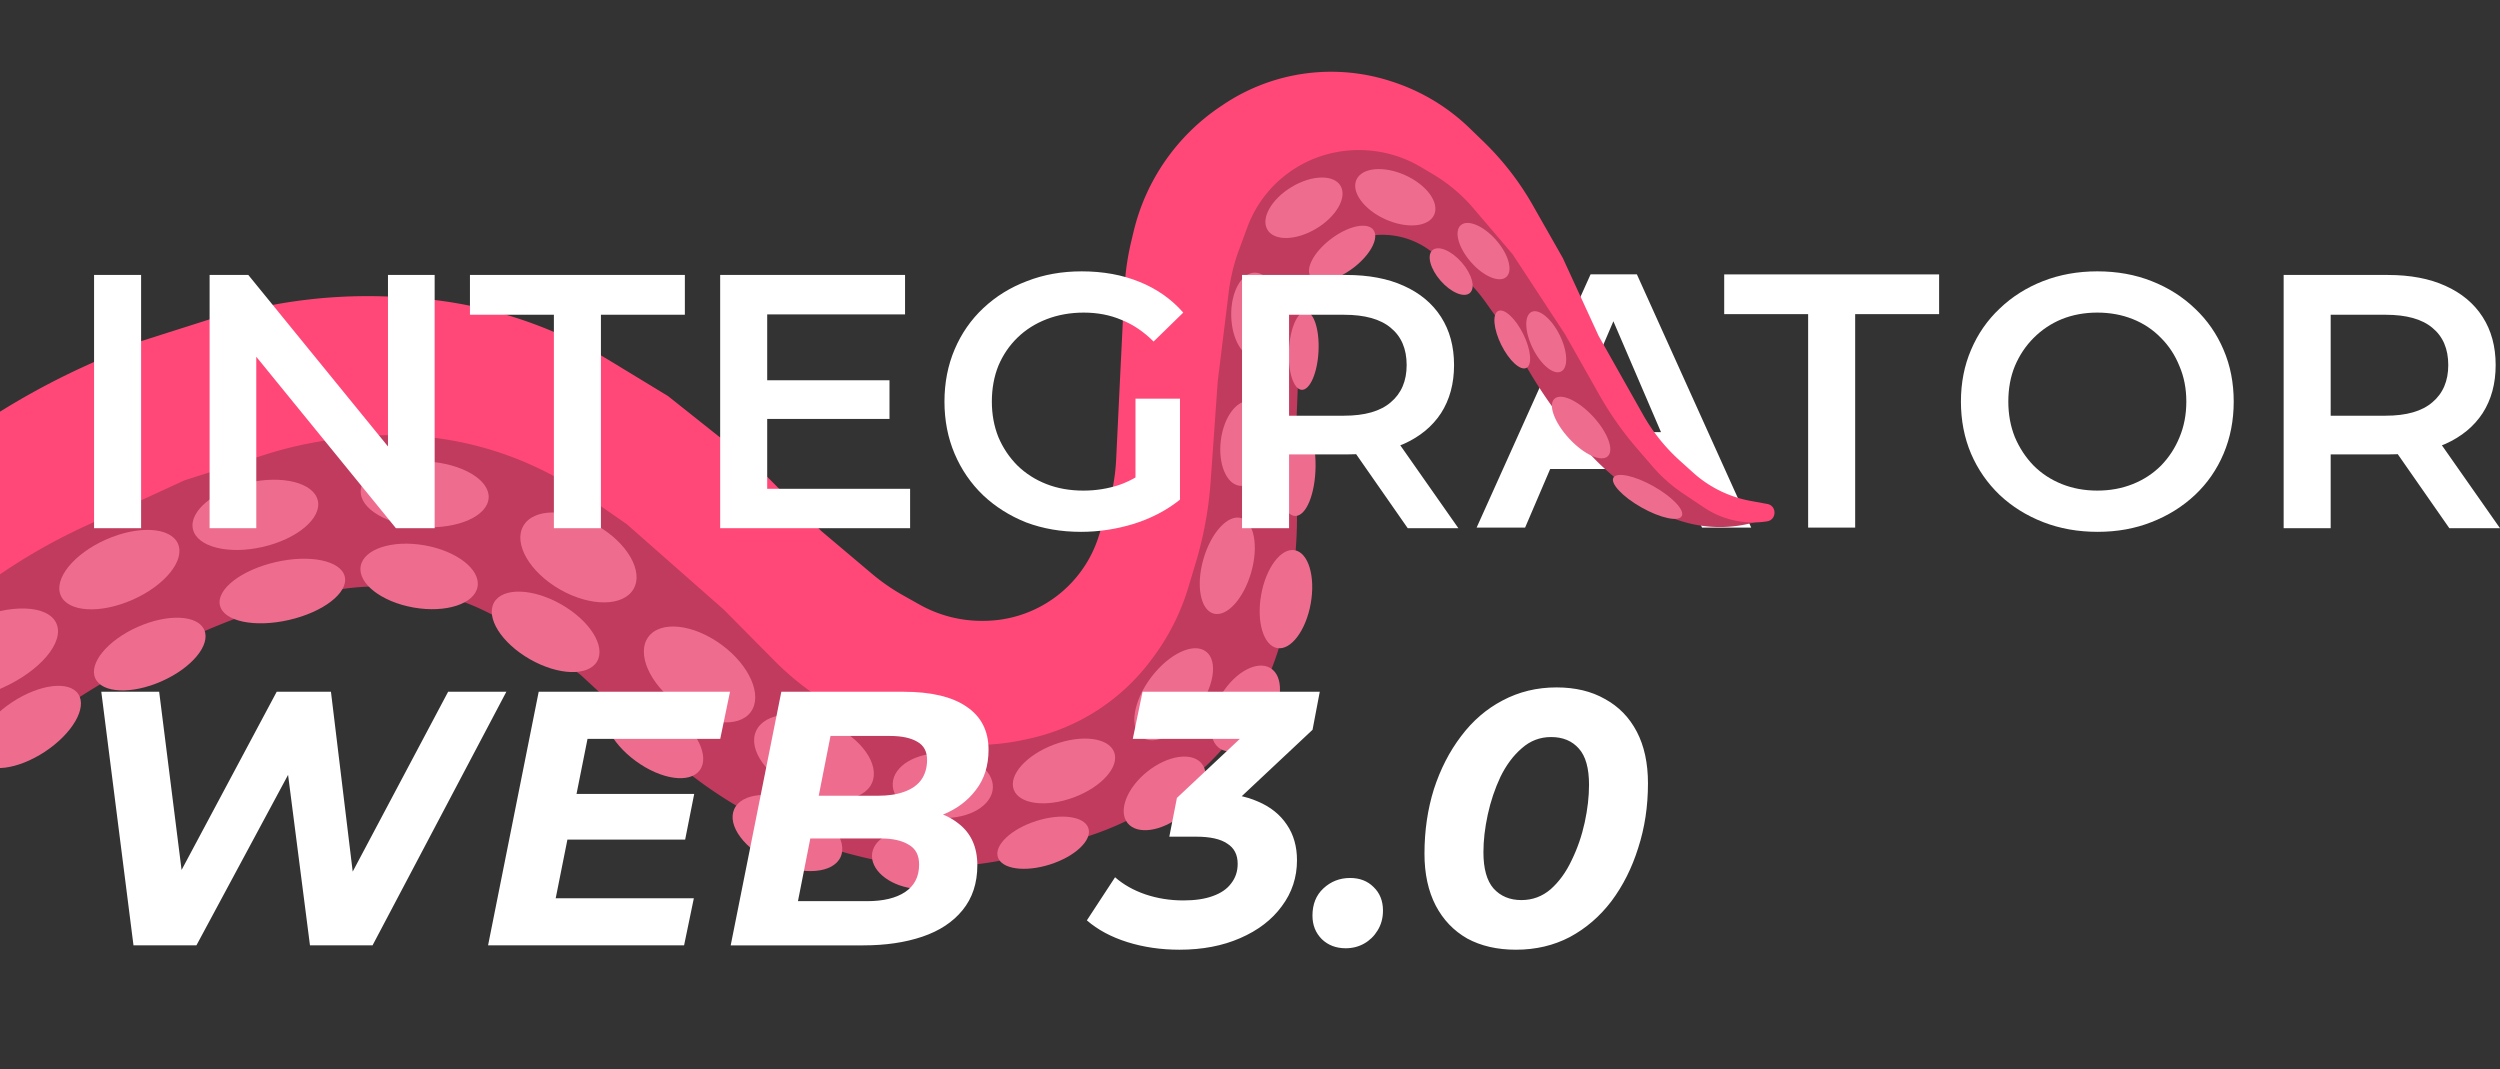 <?xml version="1.0" encoding="utf-8"?><svg width="1382" height="591" fill="none" xmlns="http://www.w3.org/2000/svg" viewBox="0 0 1382 591"><rect x="0" y="0" width="1382" height="591" fill="#333333" stroke="none"/><g clip-path="url(#axclip0_2530_4889)"><path d="M1159.6 294c-10.93 0-21-1.8-30.2-5.4-9.2-3.6-17.2-8.6-24-15-6.8-6.533-12.07-14.133-15.8-22.8-3.73-8.8-5.6-18.4-5.6-28.8 0-10.4 1.87-19.933 5.6-28.6 3.73-8.8 9-16.4 15.8-22.8 6.8-6.533 14.8-11.6 24-15.2 9.2-3.6 19.2-5.4 30-5.4 10.93 0 20.93 1.8 30 5.4 9.2 3.6 17.2 8.667 24 15.2 6.8 6.4 12.07 14 15.8 22.8 3.73 8.667 5.6 18.2 5.6 28.6 0 10.4-1.87 20-5.6 28.8-3.73 8.8-9 16.4-15.8 22.8-6.8 6.4-14.8 11.4-24 15-9.07 3.6-19 5.4-29.8 5.4zm-.2-22.8c7.07 0 13.6-1.2 19.6-3.6 6-2.4 11.2-5.8 15.6-10.2 4.4-4.533 7.8-9.733 10.2-15.6 2.53-6 3.8-12.6 3.8-19.8 0-7.2-1.27-13.733-3.8-19.6-2.4-6-5.8-11.2-10.2-15.6-4.4-4.533-9.6-8-15.6-10.4-6-2.4-12.53-3.6-19.6-3.6-7.07 0-13.6 1.2-19.6 3.6-5.87 2.4-11.07 5.867-15.6 10.4-4.4 4.4-7.87 9.6-10.4 15.6-2.4 5.867-3.6 12.4-3.6 19.6 0 7.067 1.2 13.6 3.6 19.6 2.53 6 6 11.267 10.4 15.8 4.4 4.4 9.6 7.8 15.6 10.2 6 2.4 12.53 3.6 19.6 3.6zM999.539 291.668v-118h-46.4v-22h118.801v22h-46.4v118h-26.001zM816.271 291.668l63-140h25.6l63.2 140h-27.2l-54.2-126.2h10.4l-54 126.2h-26.8zm29-32.4l7-20.4h75.6l7 20.4h-89.6z" fill="#fff"/><path d="M972.378 287.979l2.527-.805-3.393-1.753a59.653 59.653 0 00-11.502-4.505 59.632 59.632 0 01-20.225-10.017l-9.991-7.599a124.78 124.78 0 01-18.82-17.669l-2.144-2.479a156.26 156.26 0 01-20.257-29.741l-24.399-46.576-14.681-22.604a170.428 170.428 0 00-17.726-22.798l-9.885-10.702a108.78 108.78 0 00-41.545-27.982l-8.788-3.311a68.251 68.251 0 00-71.34 14.632l-2.395 2.3a77.797 77.797 0 00-16.066 22.058l-2.396 4.921a108.485 108.485 0 00-10.333 35.915l-3.094 28.778-2.246 46.047-1.974 25.43a194.021 194.021 0 01-6.602 37.291l-2.608 9.316a140.35 140.35 0 01-21.717 44.807l-2.604 3.575a112.974 112.974 0 01-25.585 25.361l-1.179.843a106.605 106.605 0 01-61.339 19.898l-1.171.007a120.724 120.724 0 01-58.543-14.713l-11.202-6.103a170.244 170.244 0 01-30.264-21.035l-41.235-35.871-19.641-19.408a256.188 256.188 0 00-50.49-38.77l-3.785-2.219A225.271 225.271 0 00205.507 231.6a226.031 226.031 0 00-64.309 10.614l-41.118 13.099-35.74 15.551A377.591 377.591 0 00-81.356 383.108l-23.943 30.323 28.564 74.797 61.915-56.259 58.316-46.318 2.29-1.446a478.216 478.216 0 01110.139-51.285l22.139-5.175a135.557 135.557 0 0191.629 10.832l2.79 1.399a155.624 155.624 0 0123.002 14.163l25.454 18.905 51.759 47.787a248.978 248.978 0 0067.944 41.212l4.127 1.672a208.637 208.637 0 0028.101 9.128l3.425.85a178.672 178.672 0 0093.31-1.955l27.808-8.151 3.372-1.074a168.305 168.305 0 0053.218-28.279l2.358-1.862a150.192 150.192 0 0055.295-94.635l2.574-16.45a228.622 228.622 0 002.678-41.09l-.813-32.36 1.855-47.275 2.063-29.607a44.239 44.239 0 0114.032-29.344 44.25 44.25 0 0132.638-11.742 44.27 44.27 0 0124.358 9.032l11.41 8.726a91.088 91.088 0 0118.856 19.511l12.855 18.053 7.211 13.127a258.927 258.927 0 0024.058 36.21l7.138 9.001a133.327 133.327 0 0016.765 17.578l14.467 12.633a71.33 71.33 0 0068.576 14.239z" fill="#C03B5E"/><path d="M-122.132 345.723l36.643-44.82a313.83 313.83 0 0168.849-62.459l5.968-3.98a411.33 411.33 0 0157.085-31.824l28.652-13.106 53.439-17.024 24.838-4.414a285.06 285.06 0 0166.045-3.936l5.566.317a242.164 242.164 0 01112.078 34.862l32.245 19.607 49.83 39.606 34.805 34.92 28.094 23.707a110.11 110.11 0 0017.114 11.864l9.272 5.204a70.03 70.03 0 0034.802 8.96l.942-.007a66.82 66.82 0 0063.214-46.675l4.67-14.767a110.184 110.184 0 005-27.932l2.418-50.298 2.135-43.488a145.774 145.774 0 013.824-26.764l1.268-5.302a115.59 115.59 0 0148.059-69.126l1.606-1.076a106.904 106.904 0 0192.741-12.81l.864.282a110.408 110.408 0 0142.485 25.617l7.658 7.414a156.61 156.61 0 0127.21 35.108l16.599 29.186 19.813 43.079 24.644 43.709a100.181 100.181 0 0020.137 25.161l7.447 6.723a64.861 64.861 0 0031.794 15.657l9.232 1.688c5.392.986 5.307 8.745-.106 9.612a48.765 48.765 0 01-34.841-7.628l-11.569-7.745a84.214 84.214 0 01-16.942-15l-8.704-10.099a182.466 182.466 0 01-20.609-29.3l-19.025-33.637-28.972-44.22-21.743-25.489a88.93 88.93 0 00-22.254-18.748l-6.808-4.042c-13.294-7.893-29.105-10.9-44.387-8.562-8.479 1.298-16.723 4.268-24.059 8.712a65.29 65.29 0 00-27.418 33.222l-4.637 12.554a103.563 103.563 0 00-5.639 23.229l-6.075 49.324-3.917 55.399a206.105 206.105 0 01-8.19 44.725l-4.134 13.77a124.894 124.894 0 01-19.602 38.889l-1.103 1.475a114.553 114.553 0 01-67.541 43.361l-2.571.556a128.867 128.867 0 01-46.426 1.467l-4.287-.646a152.54 152.54 0 01-43.612-13.48l-.565-.273a156.697 156.697 0 01-43.163-30.817l-27.937-28.2-53.601-47.199-22.438-15.596a188.122 188.122 0 00-124.024-32.906l-6.33.563a220.034 220.034 0 00-47.301 9.518l-44.441 14.157-55.012 25.35a322.832 322.832 0 00-111.297 84.621l-35.106 41.473-22.699-71.253z" fill="#FF4878"/><ellipse cx="-7.359" cy="361.703" rx="42.147" ry="20.475" transform="rotate(156.105 -7.36 361.703)" fill="#EE6D8F"/><ellipse cx="65.985" cy="314.885" rx="35.412" ry="18.187" transform="rotate(156.105 65.985 314.885)" fill="#EE6D8F"/><ellipse cx="141.17" cy="284.61" rx="35.412" ry="18.187" transform="rotate(167.07 141.17 284.61)" fill="#EE6D8F"/><ellipse cx="234.768" cy="273.239" rx="35.412" ry="18.187" transform="rotate(-176.816 234.768 273.239)" fill="#EE6D8F"/><ellipse cx="156.085" cy="326.716" rx="35.412" ry="16.412" transform="rotate(167.07 156.085 326.716)" fill="#EE6D8F"/><ellipse cx="231.688" cy="318.65" rx="32.803" ry="17.459" transform="rotate(-170.049 231.688 318.65)" fill="#EE6D8F"/><ellipse cx="301.622" cy="349.282" rx="32.803" ry="17.459" transform="rotate(-150.277 301.622 349.282)" fill="#EE6D8F"/><ellipse cx="319.765" cy="308.147" rx="35.097" ry="20.438" transform="rotate(-150.277 319.765 308.147)" fill="#EE6D8F"/><ellipse cx="386.712" cy="372.837" rx="35.097" ry="20.438" transform="rotate(-143.778 386.712 372.837)" fill="#EE6D8F"/><ellipse cx="449.972" cy="418.498" rx="35.097" ry="20.438" transform="rotate(-155.831 449.972 418.498)" fill="#EE6D8F"/><ellipse cx="521.178" cy="434.29" rx="27.705" ry="17.891" transform="rotate(-177.612 521.178 434.29)" fill="#EE6D8F"/><ellipse cx="588.168" cy="426.185" rx="29.619" ry="15.585" transform="rotate(159.554 588.168 426.185)" fill="#EE6D8F"/><ellipse cx="648.807" cy="383.789" rx="29.619" ry="15.585" transform="rotate(127.078 648.807 383.789)" fill="#EE6D8F"/><ellipse cx="678.443" cy="312.766" rx="27.478" ry="13.703" transform="rotate(106.14 678.443 312.766)" fill="#EE6D8F"/><ellipse cx="688.137" cy="245.152" rx="23.567" ry="13.367" transform="rotate(96.922 688.137 245.152)" fill="#EE6D8F"/><ellipse cx="693.985" cy="174.28" rx="23.567" ry="13.367" transform="rotate(88.951 693.985 174.28)" fill="#EE6D8F"/><ellipse cx="720.84" cy="114.852" rx="23.567" ry="13.367" transform="rotate(148.848 720.84 114.852)" fill="#EE6D8F"/><ellipse cx="771.321" cy="109.042" rx="23.567" ry="13.367" transform="rotate(-155.688 771.321 109.042)" fill="#EE6D8F"/><ellipse cx="820.093" cy="138.807" rx="19.054" ry="9.242" transform="rotate(-131.242 820.093 138.807)" fill="#EE6D8F"/><ellipse cx="854.762" cy="188.92" rx="18.387" ry="8.287" transform="rotate(-116.345 854.762 188.92)" fill="#EE6D8F"/><ellipse cx="874.037" cy="236.343" rx="21.672" ry="8.984" transform="rotate(-132.83 874.037 236.343)" fill="#EE6D8F"/><ellipse cx="910.777" cy="274.684" rx="21.672" ry="6.735" transform="rotate(-150.612 910.777 274.684)" fill="#EE6D8F"/><ellipse cx="835.977" cy="187.656" rx="17.554" ry="6.769" transform="rotate(-116.345 835.977 187.656)" fill="#EE6D8F"/><ellipse cx="802.204" cy="150.129" rx="15.715" ry="7.726" transform="rotate(-131.242 802.204 150.129)" fill="#EE6D8F"/><ellipse cx="720.693" cy="193.866" rx="21.653" ry="8.186" transform="rotate(92.94 720.693 193.866)" fill="#EE6D8F"/><ellipse cx="741.92" cy="140.109" rx="21.653" ry="10.108" transform="rotate(142.946 741.92 140.109)" fill="#EE6D8F"/><ellipse cx="710.877" cy="331.206" rx="27.478" ry="13.91" transform="rotate(100.152 710.877 331.206)" fill="#EE6D8F"/><ellipse cx="716.346" cy="257.753" rx="27.478" ry="10.9" transform="rotate(90.64 716.346 257.753)" fill="#EE6D8F"/><ellipse cx="576.65" cy="465.856" rx="26.272" ry="12.607" transform="rotate(162.294 576.65 465.856)" fill="#EE6D8F"/><ellipse cx="643.843" cy="438.584" rx="26.272" ry="15.409" transform="rotate(141.347 643.843 438.584)" fill="#EE6D8F"/><ellipse cx="688.496" cy="391.68" rx="26.272" ry="15.409" transform="rotate(121.94 688.496 391.68)" fill="#EE6D8F"/><ellipse cx="506.591" cy="475.156" rx="24.707" ry="16.124" transform="rotate(-171.922 506.591 475.156)" fill="#EE6D8F"/><ellipse cx="435.297" cy="460.492" rx="32.239" ry="17.977" transform="rotate(-155.831 435.297 460.492)" fill="#EE6D8F"/><ellipse cx="361.415" cy="407.103" rx="31.541" ry="16.866" transform="rotate(-143.778 361.415 407.103)" fill="#EE6D8F"/><ellipse cx="82.783" cy="361.563" rx="32.961" ry="16.412" transform="rotate(156.053 82.783 361.563)" fill="#EE6D8F"/><ellipse cx="15.777" cy="401.854" rx="32.961" ry="16.412" transform="rotate(146.611 15.777 401.854)" fill="#EE6D8F"/><path d="M73.793 522.597L56 382.403h31.987l15.594 123.971H86.788l66.173-123.971h29.988l14.994 123.971H181.95l65.774-123.971h32.187L205.94 522.597h-34.586L157.36 413.646h9.796l-58.577 108.951H73.793zM316.384 438.881h67.373l-4.998 25.235h-67.373l4.998-25.235zm-9.197 57.68h76.37l-5.398 26.036H269.802l27.989-140.194h105.758l-5.398 26.036H324.78l-17.593 88.122zM403.929 522.597l27.988-140.194h67.574c15.193 0 26.789 2.737 34.786 8.212 8.13 5.474 12.195 13.418 12.195 23.833 0 8.812-2.333 16.222-6.997 22.23-4.532 6.008-10.596 10.548-18.193 13.619-7.597 3.071-15.861 4.606-24.79 4.606l5.198-8.011c11.728 0 21.058 2.737 27.988 8.212 7.064 5.34 10.596 13.084 10.596 23.232 0 9.88-2.732 18.158-8.196 24.834-5.332 6.542-12.729 11.416-22.192 14.62-9.463 3.204-20.325 4.807-32.587 4.807h-73.37zm37.185-24.434h38.185c8.929 0 15.927-1.669 20.991-5.007 5.198-3.471 7.797-8.545 7.797-15.221 0-5.207-1.932-8.879-5.798-11.015-3.731-2.27-8.796-3.405-15.194-3.405h-42.783l4.799-23.632h36.385c5.598 0 10.396-.735 14.394-2.203 4.132-1.469 7.264-3.672 9.397-6.61 2.132-3.07 3.198-6.742 3.198-11.015 0-4.673-1.799-8.011-5.398-10.014-3.598-2.136-8.663-3.204-15.193-3.204h-32.787l-17.993 91.326zM652 525c-10.263 0-19.859-1.402-28.788-4.206-8.93-2.804-16.394-6.809-22.392-12.016l15.594-23.833c4.532 4.005 10.063 7.143 16.594 9.413 6.664 2.27 13.727 3.404 21.191 3.404 6.398 0 11.796-.801 16.194-2.403 4.531-1.602 7.93-3.939 10.196-7.01 2.399-3.07 3.598-6.675 3.598-10.814 0-5.074-1.932-8.813-5.797-11.216-3.732-2.537-9.463-3.805-17.194-3.805h-14.794l4.199-21.43 47.181-44.261 2.199 11.616H626.21l5.398-26.036h97.961l-3.998 21.029-47.181 44.261-15.194-9.212h7.197c9.729 0 18.059 1.535 24.99 4.606 6.93 2.937 12.262 7.21 15.993 12.818 3.732 5.474 5.598 12.016 5.598 19.627 0 9.48-2.799 17.958-8.396 25.435-5.465 7.477-13.129 13.352-22.991 17.624C675.857 522.864 664.662 525 652 525zM743.923 524.199c-5.331 0-9.73-1.669-13.195-5.007-3.465-3.471-5.198-7.811-5.198-13.018 0-6.275 1.999-11.282 5.998-15.021 4.131-3.872 9.063-5.808 14.794-5.808 5.331 0 9.663 1.669 12.995 5.007 3.465 3.338 5.198 7.677 5.198 13.018 0 4.139-1 7.811-2.999 11.015-1.866 3.071-4.332 5.475-7.397 7.21-3.066 1.736-6.464 2.604-10.196 2.604zM838.029 525c-10.396 0-19.392-2.07-26.989-6.209-7.464-4.272-13.262-10.347-17.393-18.225-4.132-8.011-6.198-17.557-6.198-28.639 0-12.684 1.733-24.567 5.198-35.649 3.599-11.082 8.597-20.829 14.994-29.241 6.398-8.545 14.061-15.154 22.991-19.827 9.063-4.807 18.992-7.21 29.788-7.21 10.396 0 19.326 2.136 26.79 6.409 7.596 4.139 13.461 10.147 17.592 18.025 4.132 7.877 6.198 17.424 6.198 28.639 0 12.684-1.799 24.567-5.398 35.649-3.465 11.082-8.396 20.896-14.794 29.441-6.397 8.412-14.061 15.021-22.991 19.827-8.93 4.673-18.859 7.01-29.788 7.01zm2.999-27.438c6.131 0 11.529-2.003 16.193-6.008 4.665-4.139 8.53-9.48 11.596-16.022 3.199-6.543 5.598-13.486 7.197-20.829 1.599-7.343 2.399-14.286 2.399-20.829 0-9.212-1.866-15.888-5.598-20.027-3.732-4.273-8.863-6.409-15.394-6.409-6.131 0-11.528 2.069-16.193 6.208-4.665 4.006-8.597 9.28-11.796 15.822-3.065 6.543-5.397 13.485-6.997 20.829-1.599 7.343-2.399 14.286-2.399 20.829 0 9.079 1.866 15.755 5.598 20.027 3.865 4.273 8.996 6.409 15.394 6.409zM52 292V152h26v140H52zM115.87 292V152h21.4l87.804 107.8h-10.601V152h25.801v140h-21.401L131.07 184.2h10.6V292h-25.8zM306.191 292V174h-46.402v-22h118.804v22h-46.402v118h-26zM422.107 210.2h69.603v21.4h-69.603v-21.4zm2 60h79.003V292H398.106V152H500.31v21.8h-76.203v96.4zM597.498 294c-10.934 0-21.001-1.733-30.201-5.2-9.067-3.6-17.001-8.6-23.801-15-6.8-6.533-12.067-14.2-15.801-23-3.733-8.8-5.6-18.4-5.6-28.8 0-10.4 1.867-20 5.6-28.8 3.734-8.8 9.001-16.4 15.801-22.8 6.934-6.533 15.001-11.533 24.201-15 9.2-3.6 19.267-5.4 30.201-5.4 11.867 0 22.534 1.933 32.001 5.8 9.601 3.867 17.668 9.533 24.201 17l-16.4 16c-5.467-5.467-11.401-9.467-17.801-12-6.267-2.667-13.201-4-20.801-4-7.334 0-14.134 1.2-20.401 3.6-6.267 2.4-11.667 5.8-16.2 10.2-4.534 4.4-8.067 9.6-10.601 15.6-2.4 6-3.6 12.6-3.6 19.8 0 7.067 1.2 13.6 3.6 19.6 2.534 6 6.067 11.267 10.601 15.8 4.533 4.4 9.867 7.8 16 10.2 6.134 2.4 12.934 3.6 20.401 3.6 6.934 0 13.601-1.067 20.001-3.2 6.533-2.267 12.734-6 18.601-11.2l14.8 19.4c-7.334 5.867-15.867 10.333-25.601 13.4-9.6 2.933-19.334 4.4-29.201 4.4zm30.201-21.2v-52.4H652.3v55.8l-24.601-3.4zM686.593 292V152h57.603c12.4 0 23 2 31.801 6 8.933 4 15.8 9.733 20.6 17.2 4.801 7.467 7.201 16.333 7.201 26.6 0 10.267-2.4 19.133-7.201 26.6-4.8 7.333-11.667 13-20.6 17-8.801 3.867-19.401 5.8-31.801 5.8h-43.202l11.6-11.8V292h-26.001zm91.604 0l-35.401-50.8h27.801l35.601 50.8h-28.001zm-65.603-49.8l-11.6-12.4h42.002c11.467 0 20.067-2.467 25.8-7.4 5.867-4.933 8.801-11.8 8.801-20.6 0-8.933-2.934-15.8-8.801-20.6-5.733-4.8-14.333-7.2-25.8-7.2h-42.002l11.6-12.8v81zM1262.4 292V152h57.6c12.4 0 23 2 31.8 6 8.93 4 15.8 9.733 20.6 17.2 4.8 7.467 7.2 16.333 7.2 26.6 0 10.267-2.4 19.133-7.2 26.6-4.8 7.333-11.67 13-20.6 17-8.8 3.867-19.4 5.8-31.8 5.8h-43.2l11.6-11.8V292h-26zm91.6 0l-35.4-50.8h27.8L1382 292h-28zm-65.6-49.8l-11.6-12.4h42c11.46 0 20.07-2.467 25.8-7.4 5.87-4.933 8.8-11.8 8.8-20.6 0-8.933-2.93-15.8-8.8-20.6-5.73-4.8-14.34-7.2-25.8-7.2h-42l11.6-12.8v81z" fill="#fff"/></g><defs><clipPath id="axclip0_2530_4889"><path fill="#fff" transform="translate(-261)" d="M0 0h1643v591H0z"/></clipPath></defs></svg>